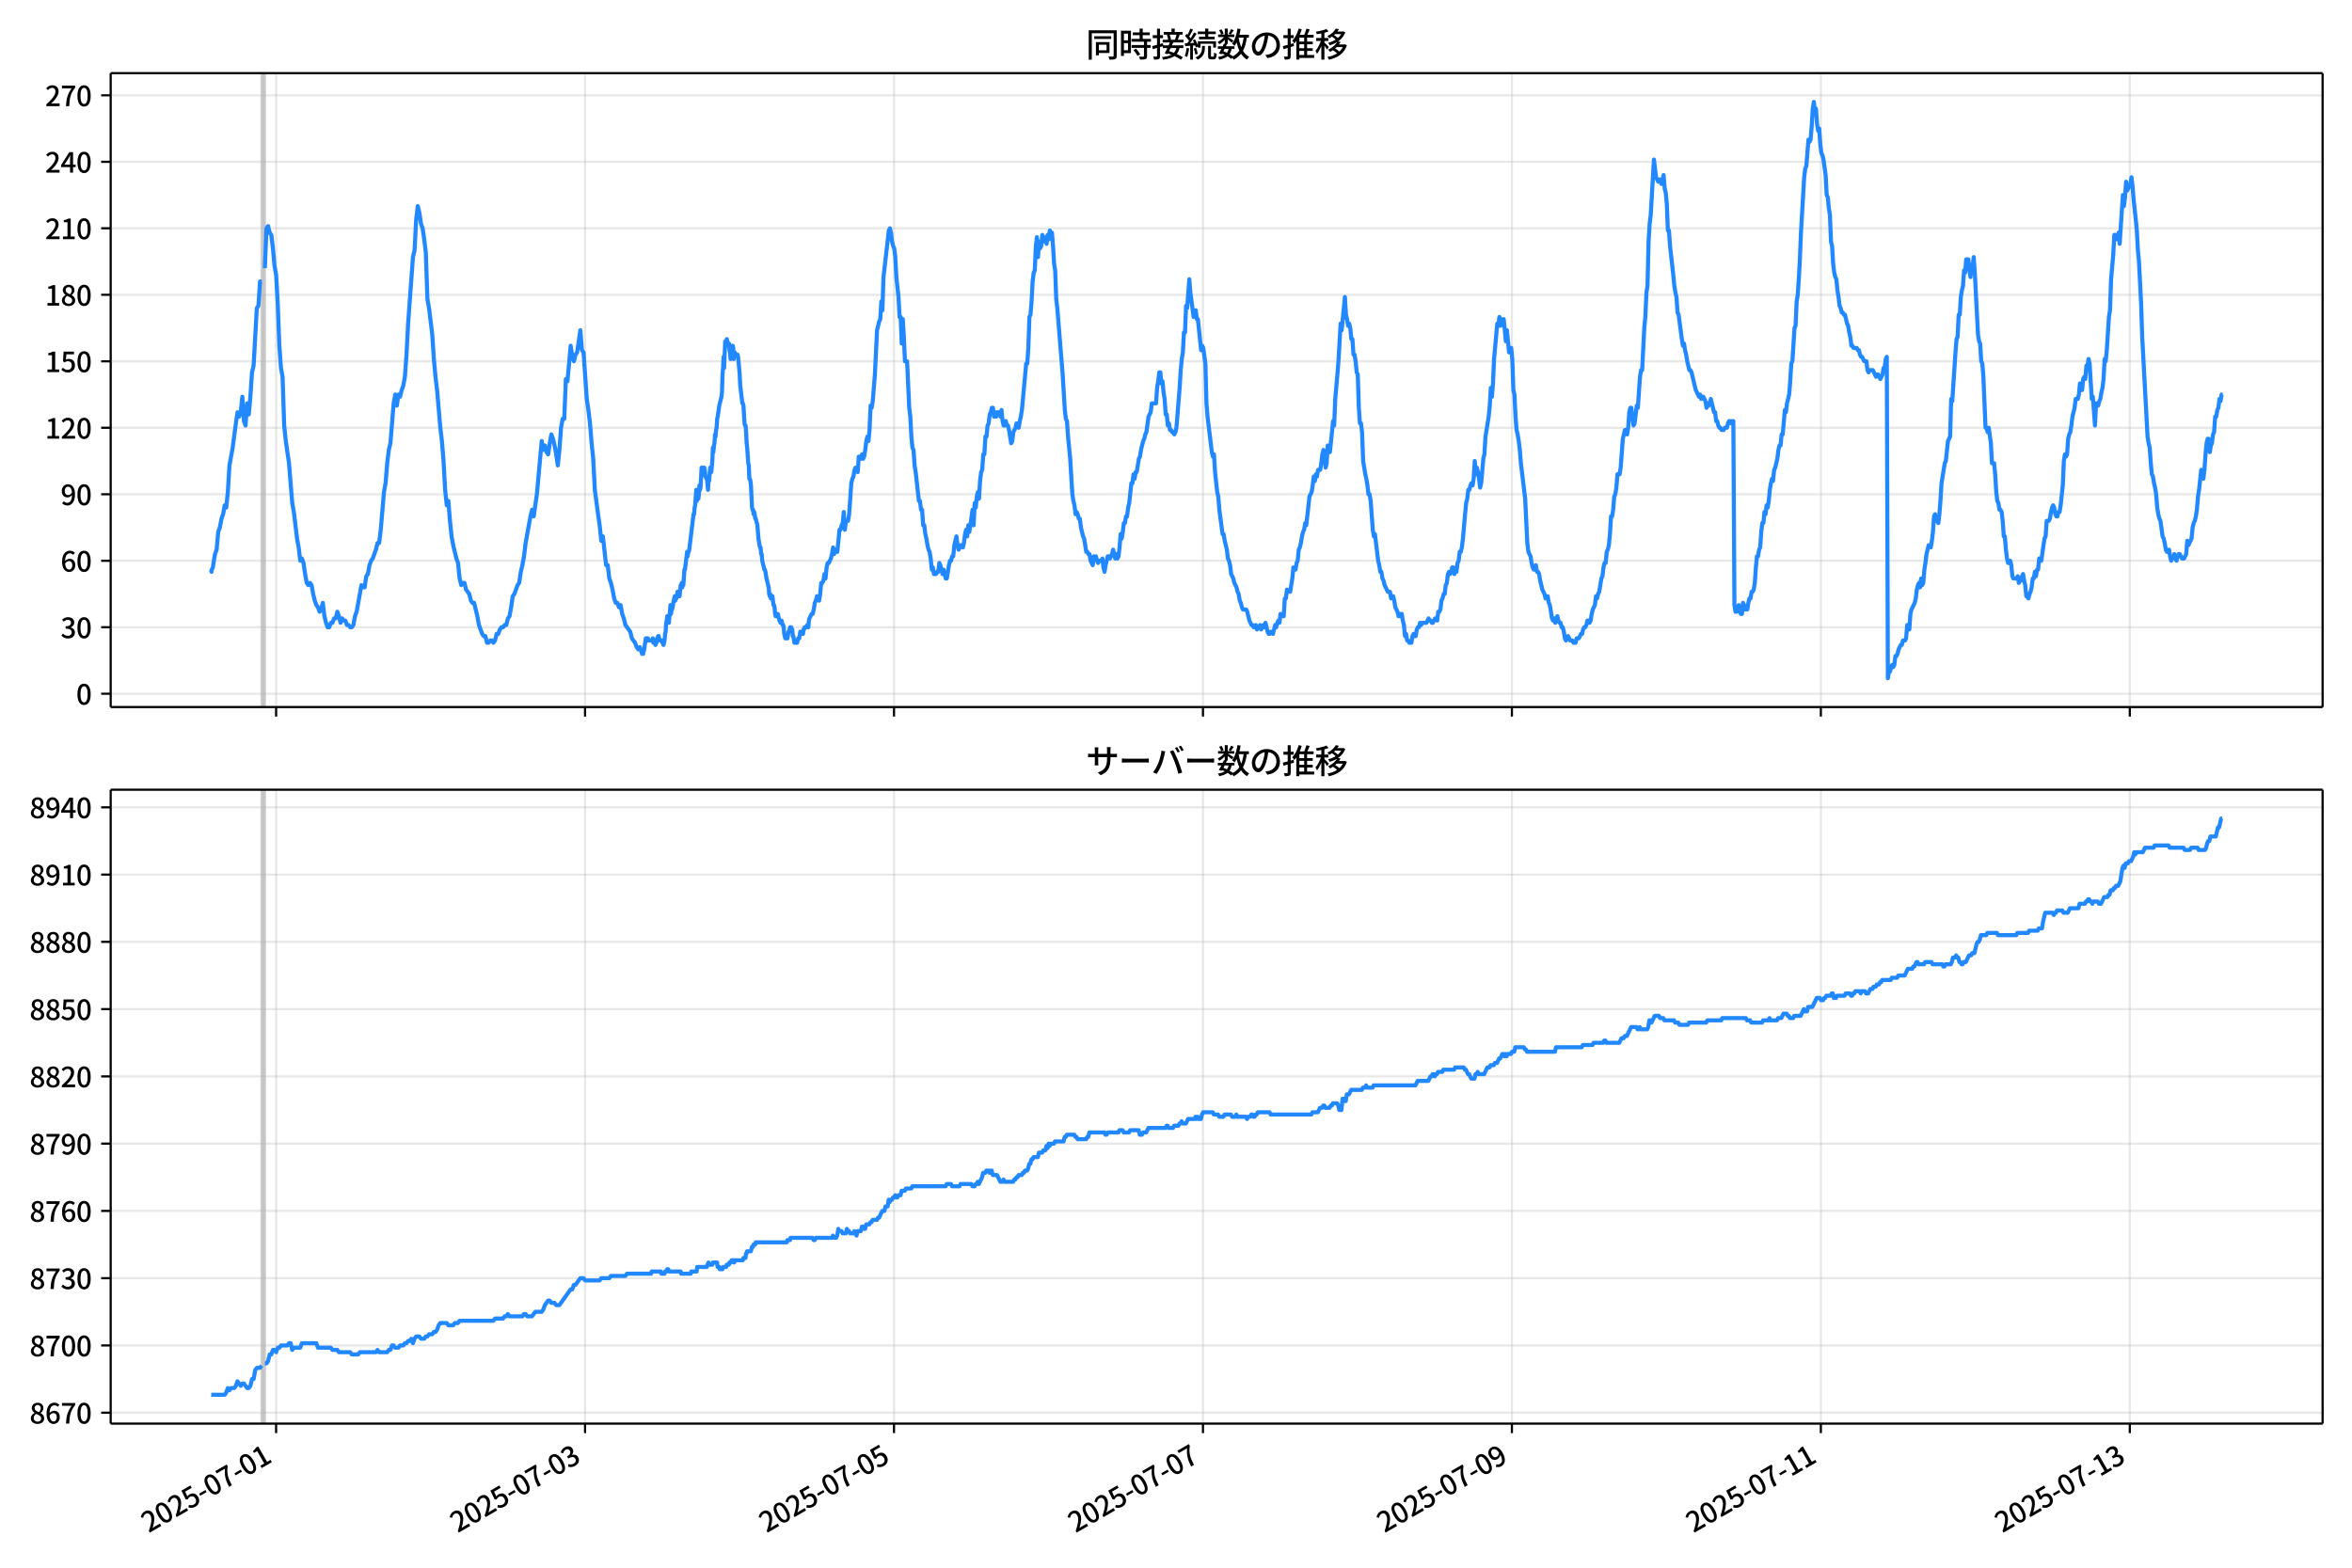 <!DOCTYPE svg  PUBLIC '-//W3C//DTD SVG 1.1//EN'  'http://www.w3.org/Graphics/SVG/1.1/DTD/svg11.dtd'>
<svg version="1.1" viewBox="0 0 864 576" xmlns="http://www.w3.org/2000/svg" xmlns:xlink="http://www.w3.org/1999/xlink">
 <defs>
  <style type="text/css">*{stroke-linejoin: round; stroke-linecap: butt}</style>
 </defs>
 <g id="aa">
  <g id="ab">
   <path d="m0 576h864v-576h-864z" fill="#fff"/>
  </g>
  <g id="ac">
   <g id="ad">
    <path d="m40.66 259.78h812.54v-232.9h-812.54z" fill="#fff"/>
   </g>
   <g id="ae">
    <path d="m96.109 259.78h1.182v-232.9h-1.182z" clip-path="url(#c)" fill="#808080" opacity=".3" stroke="#808080"/>
   </g>
   <g id="af">
    <g id="ag">
     <g id="ah">
      <path d="m101.43 259.78v-232.9" clip-path="url(#c)" fill="none" stroke="#b0b0b0" stroke-linecap="square" stroke-opacity=".3" stroke-width=".8"/>
     </g>
     <g id="ai">
      <defs>
       <path id="g" d="m0 0v3.5" stroke="#000" stroke-width=".8"/>
      </defs>
      <use x="101.429" y="259.778" stroke="#000000" stroke-width=".8" xlink:href="#g"/>
     </g>
    </g>
    <g id="aj">
     <g id="ak">
      <path d="m214.92 259.78v-232.9" clip-path="url(#c)" fill="none" stroke="#b0b0b0" stroke-linecap="square" stroke-opacity=".3" stroke-width=".8"/>
     </g>
     <g id="al">
      <use x="214.92" y="259.778" stroke="#000000" stroke-width=".8" xlink:href="#g"/>
     </g>
    </g>
    <g id="am">
     <g id="an">
      <path d="m328.41 259.78v-232.9" clip-path="url(#c)" fill="none" stroke="#b0b0b0" stroke-linecap="square" stroke-opacity=".3" stroke-width=".8"/>
     </g>
     <g id="ao">
      <use x="328.411" y="259.778" stroke="#000000" stroke-width=".8" xlink:href="#g"/>
     </g>
    </g>
    <g id="ap">
     <g id="aq">
      <path d="m441.9 259.78v-232.9" clip-path="url(#c)" fill="none" stroke="#b0b0b0" stroke-linecap="square" stroke-opacity=".3" stroke-width=".8"/>
     </g>
     <g id="ar">
      <use x="441.903" y="259.778" stroke="#000000" stroke-width=".8" xlink:href="#g"/>
     </g>
    </g>
    <g id="as">
     <g id="at">
      <path d="m555.39 259.78v-232.9" clip-path="url(#c)" fill="none" stroke="#b0b0b0" stroke-linecap="square" stroke-opacity=".3" stroke-width=".8"/>
     </g>
     <g id="au">
      <use x="555.394" y="259.778" stroke="#000000" stroke-width=".8" xlink:href="#g"/>
     </g>
    </g>
    <g id="av">
     <g id="aw">
      <path d="m668.89 259.78v-232.9" clip-path="url(#c)" fill="none" stroke="#b0b0b0" stroke-linecap="square" stroke-opacity=".3" stroke-width=".8"/>
     </g>
     <g id="ax">
      <use x="668.885" y="259.778" stroke="#000000" stroke-width=".8" xlink:href="#g"/>
     </g>
    </g>
    <g id="ay">
     <g id="az">
      <path d="m782.38 259.78v-232.9" clip-path="url(#c)" fill="none" stroke="#b0b0b0" stroke-linecap="square" stroke-opacity=".3" stroke-width=".8"/>
     </g>
     <g id="ba">
      <use x="782.377" y="259.778" stroke="#000000" stroke-width=".8" xlink:href="#g"/>
     </g>
    </g>
   </g>
   <g id="bb">
    <g id="bc">
     <g id="bd">
      <path d="m40.66 254.89h812.54" clip-path="url(#c)" fill="none" stroke="#b0b0b0" stroke-linecap="square" stroke-opacity=".3" stroke-width=".8"/>
     </g>
     <g id="be">
      <defs>
       <path id="b" d="m0 0h-3.5" stroke="#000" stroke-width=".8"/>
      </defs>
      <use x="40.66" y="254.892" stroke="#000000" stroke-width=".8" xlink:href="#b"/>
     </g>
     <g id="bf">
      <!-- 0 -->
      <g transform="translate(27.96 258.88) scale(.1 -.1)">
       <defs>
        <path id="a" transform="scale(.016)" d="m1830-90q-460 0-806 275-346 276-535 823-188 547-188 1366 0 820 188 1357 189 538 535 803 346 266 806 266 461 0 800-269 340-269 528-803 189-534 189-1354 0-819-189-1366-188-547-528-823-339-275-800-275zm0 589q237 0 422 185 186 186 288 599 103 413 103 1091 0 679-103 1082-102 403-288 582-185 180-422 180-236 0-422-180-186-179-292-582-105-403-105-1082 0-678 105-1091 106-413 292-599 186-185 422-185z"/>
       </defs>
       <use xlink:href="#a"/>
      </g>
     </g>
    </g>
    <g id="bg">
     <g id="bh">
      <path d="m40.66 230.46h812.54" clip-path="url(#c)" fill="none" stroke="#b0b0b0" stroke-linecap="square" stroke-opacity=".3" stroke-width=".8"/>
     </g>
     <g id="bi">
      <use x="40.66" y="230.462" stroke="#000000" stroke-width=".8" xlink:href="#b"/>
     </g>
     <g id="bj">
      <!-- 30 -->
      <g transform="translate(22.26 234.45) scale(.1 -.1)">
       <defs>
        <path id="m" transform="scale(.016)" d="m1715-90q-371 0-656 90t-503 240q-217 150-377 323l359 474q211-205 479-359 269-153 634-153 269 0 467 92 199 93 311 266t112 423q0 256-125 451t-429 300q-304 106-835 106v551q467 0 732 105 266 106 384 291 119 186 119 423 0 307-192 489-192 183-531 183-269 0-503-119-233-118-438-316l-384 460q282 256 614 413 333 157 737 157 422 0 748-144 327-144 512-413 186-269 186-659 0-403-221-685-221-281-592-422v-26q269-70 490-227t349-400 128-557q0-422-215-726-214-304-573-468-358-163-787-163z"/>
       </defs>
       <use xlink:href="#m"/>
       <use transform="translate(57)" xlink:href="#a"/>
      </g>
     </g>
    </g>
    <g id="bk">
     <g id="bl">
      <path d="m40.66 206.03h812.54" clip-path="url(#c)" fill="none" stroke="#b0b0b0" stroke-linecap="square" stroke-opacity=".3" stroke-width=".8"/>
     </g>
     <g id="bm">
      <use x="40.66" y="206.032" stroke="#000000" stroke-width=".8" xlink:href="#b"/>
     </g>
     <g id="bn">
      <!-- 60 -->
      <g transform="translate(22.26 210.02) scale(.1 -.1)">
       <defs>
        <path id="n" transform="scale(.016)" d="m1971-90q-339 0-634 144-294 144-518 435-224 292-352 733-128 442-128 1044 0 678 147 1161 148 483 397 784 250 301 570 445t665 144q397 0 688-147 292-147 490-359l-403-448q-128 154-327 253-198 99-409 99-307 0-567-182-259-182-413-605-153-422-153-1145 0-608 115-1002t326-589q212-195 493-195 212 0 375 121 163 122 259 343t96 522q0 300-90 511-89 212-259 320-169 109-419 109-211 0-451-134t-458-461l-25 538q134 192 313 323t374 201q196 71 375 71 397 0 694-163 298-163 467-490 170-326 170-825 0-468-195-817-195-348-512-544-317-195-701-195z"/>
       </defs>
       <use xlink:href="#n"/>
       <use transform="translate(57)" xlink:href="#a"/>
      </g>
     </g>
    </g>
    <g id="bo">
     <g id="bp">
      <path d="m40.66 181.6h812.54" clip-path="url(#c)" fill="none" stroke="#b0b0b0" stroke-linecap="square" stroke-opacity=".3" stroke-width=".8"/>
     </g>
     <g id="bq">
      <use x="40.66" y="181.602" stroke="#000000" stroke-width=".8" xlink:href="#b"/>
     </g>
     <g id="br">
      <!-- 90 -->
      <g transform="translate(22.26 185.59) scale(.1 -.1)">
       <defs>
        <path id="l" transform="scale(.016)" d="m1562-90q-410 0-708 150-297 151-502 356l403 461q141-160 346-256t422-96q224 0 425 102 202 103 352 333 151 230 237 614 87 384 87 941 0 589-115 970t-323 563-496 182q-205 0-372-118-166-118-262-336t-96-525q0-301 86-512 87-211 259-323 173-112 417-112 224 0 460 141 237 141 448 461l32-544q-134-180-313-314t-371-208-384-74q-391 0-689 166-297 167-467 496-169 330-169 823 0 467 195 816t515 541 698 192q339 0 636-138 298-137 519-419 221-281 349-710t128-1018q0-691-141-1187t-391-807q-249-310-563-461-313-150-652-150z"/>
       </defs>
       <use xlink:href="#l"/>
       <use transform="translate(57)" xlink:href="#a"/>
      </g>
     </g>
    </g>
    <g id="bs">
     <g id="bt">
      <path d="m40.66 157.17h812.54" clip-path="url(#c)" fill="none" stroke="#b0b0b0" stroke-linecap="square" stroke-opacity=".3" stroke-width=".8"/>
     </g>
     <g id="bu">
      <use x="40.66" y="157.172" stroke="#000000" stroke-width=".8" xlink:href="#b"/>
     </g>
     <g id="bv">
      <!-- 120 -->
      <g transform="translate(16.56 161.16) scale(.1 -.1)">
       <defs>
        <path id="k" transform="scale(.016)" d="m544 0v608h1037v3277h-845v467q333 58 579 147 247 90 451 218h557v-4109h915v-608h-2694z"/>
        <path id="e" transform="scale(.016)" d="m282 0v429q697 621 1164 1136 468 515 701 956 234 442 234 826 0 256-87 451-86 196-262 301-176 106-445 106-275 0-506-151-230-150-422-368l-416 410q301 333 637 518 336 186 803 186 429 0 749-176t496-493 176-745q0-455-224-919t-615-935q-390-470-889-950 186 20 394 36t374 16h1184v-634h-3046z"/>
       </defs>
       <use xlink:href="#k"/>
       <use transform="translate(57)" xlink:href="#e"/>
       <use transform="translate(114)" xlink:href="#a"/>
      </g>
     </g>
    </g>
    <g id="bw">
     <g id="bx">
      <path d="m40.66 132.74h812.54" clip-path="url(#c)" fill="none" stroke="#b0b0b0" stroke-linecap="square" stroke-opacity=".3" stroke-width=".8"/>
     </g>
     <g id="by">
      <use x="40.66" y="132.743" stroke="#000000" stroke-width=".8" xlink:href="#b"/>
     </g>
     <g id="bz">
      <!-- 150 -->
      <g transform="translate(16.56 136.73) scale(.1 -.1)">
       <defs>
        <path id="j" transform="scale(.016)" d="m1715-90q-365 0-653 90t-506 237q-217 147-383 307l352 480q134-134 294-246t361-183q202-70 452-70 262 0 473 118 212 119 333 346 122 227 122 541 0 460-247 716-246 256-649 256-224 0-384-64t-365-198l-365 237 141 2240h2387v-627h-1747l-109-1204q154 77 307 118 154 42 340 42 397 0 723-160t518-490q192-329 192-847 0-519-224-887t-586-560q-361-192-777-192z"/>
       </defs>
       <use xlink:href="#k"/>
       <use transform="translate(57)" xlink:href="#j"/>
       <use transform="translate(114)" xlink:href="#a"/>
      </g>
     </g>
    </g>
    <g id="ca">
     <g id="cb">
      <path d="m40.66 108.31h812.54" clip-path="url(#c)" fill="none" stroke="#b0b0b0" stroke-linecap="square" stroke-opacity=".3" stroke-width=".8"/>
     </g>
     <g id="cc">
      <use x="40.66" y="108.313" stroke="#000000" stroke-width=".8" xlink:href="#b"/>
     </g>
     <g id="cd">
      <!-- 180 -->
      <g transform="translate(16.56 112.3) scale(.1 -.1)">
       <defs>
        <path id="f" transform="scale(.016)" d="m1830-90q-441 0-787 163-345 164-547 448-202 285-202 650 0 314 122 557t314 419 403 291v32q-256 186-442 458-185 272-185 643 0 365 176 640t480 425q304 151 694 151 410 0 704-160t457-439q164-278 164-649 0-237-96-448t-234-381q-137-169-291-278v-32q218-115 397-285 179-169 288-406t109-557q0-346-189-628-189-281-532-448-342-166-803-166zm314 2708q205 198 310 419 106 221 106 464 0 211-83 384t-247 272q-163 99-393 99-288 0-480-183-192-182-192-502 0-256 134-429 135-172 359-294t486-230zm-294-2170q236 0 418 89 183 90 285 253 103 164 103 388 0 211-90 367-89 157-246 272-157 116-368 215t-454 195q-244-173-398-426-153-252-153-553 0-237 118-416 119-179 324-282 205-102 461-102z"/>
       </defs>
       <use xlink:href="#k"/>
       <use transform="translate(57)" xlink:href="#f"/>
       <use transform="translate(114)" xlink:href="#a"/>
      </g>
     </g>
    </g>
    <g id="ce">
     <g id="cf">
      <path d="m40.66 83.883h812.54" clip-path="url(#c)" fill="none" stroke="#b0b0b0" stroke-linecap="square" stroke-opacity=".3" stroke-width=".8"/>
     </g>
     <g id="cg">
      <use x="40.66" y="83.883" stroke="#000000" stroke-width=".8" xlink:href="#b"/>
     </g>
     <g id="ch">
      <!-- 210 -->
      <g transform="translate(16.56 87.868) scale(.1 -.1)">
       <use xlink:href="#e"/>
       <use transform="translate(57)" xlink:href="#k"/>
       <use transform="translate(114)" xlink:href="#a"/>
      </g>
     </g>
    </g>
    <g id="ci">
     <g id="cj">
      <path d="m40.66 59.453h812.54" clip-path="url(#c)" fill="none" stroke="#b0b0b0" stroke-linecap="square" stroke-opacity=".3" stroke-width=".8"/>
     </g>
     <g id="ck">
      <use x="40.66" y="59.453" stroke="#000000" stroke-width=".8" xlink:href="#b"/>
     </g>
     <g id="cl">
      <!-- 240 -->
      <g transform="translate(16.56 63.438) scale(.1 -.1)">
       <defs>
        <path id="r" transform="scale(.016)" d="m2170 0v3072q0 192 12 457 13 266 20 458h-26q-90-179-183-365-92-185-195-364l-921-1415h2579v-576h-3328v493l1875 2957h858v-4717h-691z"/>
       </defs>
       <use xlink:href="#e"/>
       <use transform="translate(57)" xlink:href="#r"/>
       <use transform="translate(114)" xlink:href="#a"/>
      </g>
     </g>
    </g>
    <g id="cm">
     <g id="cn">
      <path d="m40.66 35.023h812.54" clip-path="url(#c)" fill="none" stroke="#b0b0b0" stroke-linecap="square" stroke-opacity=".3" stroke-width=".8"/>
     </g>
     <g id="co">
      <use x="40.66" y="35.023" stroke="#000000" stroke-width=".8" xlink:href="#b"/>
     </g>
     <g id="cp">
      <!-- 270 -->
      <g transform="translate(16.56 39.008) scale(.1 -.1)">
       <defs>
        <path id="h" transform="scale(.016)" d="m1235 0q32 646 109 1187t224 1024 384 941 576 938h-2208v627h3027v-455q-409-512-665-989-256-476-397-969t-205-1053-90-1251h-755z"/>
       </defs>
       <use xlink:href="#e"/>
       <use transform="translate(57)" xlink:href="#h"/>
       <use transform="translate(114)" xlink:href="#a"/>
      </g>
     </g>
    </g>
   </g>
   <g id="cq">
    <path d="m77.594 209.29.112.814.099-.814.41-.814.209-1.629.558-3.257.59-1.629.593-6.515.59-1.629.613-3.257.588-1.629.592-3.257.557.814.591-5.7.591-9.772 1.182-6.515 1.182-8.958.591-4.072.591 1.629.591-1.629.591-5.7.591 8.958.591 1.629.591-8.143.591 4.072.591-6.515.591-8.958.591-2.443 1.182-21.173.591-.814.591-8.958h.591m1.182-4.886.591-14.658.591-.814.591 2.443.591.814.591 4.886.591 6.515.591 3.257.591 10.586.591 15.472.591 8.143.591 3.257.591 17.915.591 5.7 1.182 8.143 1.182 14.658.591 3.257 1.182 9.772.591 3.257.591 4.886.591-.814.591 1.629.591 4.072.591 3.257.591.814.591-.814.591.814.591 3.257.591 2.443.591 1.629.591.814.591 1.629.591-.814.591-2.443.591 4.886.591 2.443.591 1.629h.591l.591-1.629h.591l.591-1.629h.591l.591-2.443.591 1.629.591 2.443.591-1.629.591.814h.591l.591 1.629h.591l.591.814h.591l.591-.814.591-3.257.591-1.629 1.773-9.772.591.814h.591l.591-4.072.591-.814.591-3.257.591-1.629.591-.814 1.182-3.257.591-2.443h.591l.591-4.886 1.182-13.844.591-3.257.591-7.329.591-4.886.591-2.443 1.182-14.658.591-3.257.591 4.072.591-4.072.591.814.591-2.443.591-1.629.591-3.257.591-8.143.591-11.401 1.773-24.43.591-2.443.591-11.401.591-4.886.591 2.443.591 4.072.591 1.629.591 4.072.591 4.886.591 17.101.591 3.257 1.182 9.772.591 8.958.591 6.515.591 4.886 1.182 13.844.591 4.886.591 7.329.591 10.586.591 5.7.591-1.629.591 7.329.591 5.7.591 3.257 1.182 4.886.591 1.629.591 5.7.591 2.443.591-.814h.591l.591 2.443 1.182 1.629.591 2.443.591.814h.591l1.182 4.886.591 3.257 1.182 3.257.591.814h.591l.591 2.443h.591l.591-.814h.591l.591.814.591-.814.591-2.443h.591l.591-1.629.591-.814h.591l.591-.814h.591l.591-2.443.591-.814.591-3.257.591-4.072.591-.814 1.182-3.257.591-.814.591-4.072.591-2.443.591-3.257.591-4.886 1.773-9.772.591-2.443.591 2.443 1.182-8.143 1.773-19.544.591 3.257.591-1.629.591 2.443.591.814.591-4.072.591-3.257.591 1.629.591 2.443.591 3.257.591 4.072.591-5.7.591-8.143.591-3.257h.591l.591-14.658.591.814 1.182-13.029.591 4.072.591 1.629.591-2.443.591-.814 1.182-8.143.591 7.329.591.814 1.182 17.101.591 4.072.591 4.886.591 7.329.591 5.7.591 11.401 1.182 8.958.591 4.072.591 5.7.591-1.629 1.182 10.586h.591l.591 4.886.591 1.629.591 2.443.591 3.257.591 1.629h.591l.591 1.629.591-.814.591 3.257.591 1.629.591 2.443 1.773 2.443.591 2.443 1.182 1.629.591 1.629.591.814.591-.814.788 2.443h.394l.394-1.629.591-4.072h.394l.197.814.197-.814.197.814h1.379l.197-.814.197 1.629h.197l.197-.814.394 1.629.197-.814h.197l.197-1.629.197.814.197-1.629h.197l.394 1.629h.788l.197.814h.197l.197.814.394-1.629.197-2.443.197-.814.197-3.257.197-.814.197-1.629h.394l.197 2.443.591-6.515.197 3.257.197-1.629h.197l.197-.814.394-2.443.394-1.629.197 1.629.197-.814h.197l.197-.814.197-1.629h.394l.197 1.629h.197l.394-4.072h.197l.197-.814.197 1.629.197-1.629.197.814.394-5.7h.197l.788-6.515.197 1.629.197-1.629h.197l.197-.814 1.576-13.029h.197l.197-2.443.197-.814.394-5.7.197 4.072.197-2.443h.197l.197 1.629.197-1.629.197-3.257.197 1.629.197-.814.394-7.329h.197l.394 1.629.197-1.629h.197l.197.814.197 2.443h.197l.197.814h.197l.394 4.072.197-4.072.197.814.394-4.886.394 1.629.394-4.072.197-4.886.197 1.629.197-2.443.197-.814.197-3.257.197.814.197-2.443.197-.814.197-3.257.197-.814.591-4.072.788-3.257.197-1.629.197-6.515.197-2.443.197-4.072.197 4.072.394-9.772h.197l.197.814.197-1.629.591 2.443.197-.814.197 2.443.197.814.197 2.443.197-4.886.394 2.443.197-2.443.197.814.197 4.072.394-2.443.197.814h.788l.197.814.394 4.072.197 2.443.197 4.072.788 6.515h.197l.197.814.394 6.515.197.814h.197l.197 2.443.197 4.072.197 1.629.394 5.7.197.814.197 4.886h.197l.197.814.197 1.629.394 8.143.197.814h.197l.197 1.629.197-.814.197.814.197 1.629h.197l.591 2.443.394 4.886.394 2.443.197.814h.197l.197 2.443h.197l.197 2.443.788 3.257h.197l.197.814.394 2.443.788 3.257.197 2.443.197.814.197-.814.197 1.629.197-.814h.394l.394 3.257h.197l.197.814.197 2.443.197.814h.394l.197-.814h.197l.591 2.443h.197l.197.814.197-.814h.197l.394 1.629h.197l.197.814.197 2.443.394 1.629h.394l.197-.814.197.814.394-2.443h.197l.394-1.629.197.814.197-.814.197.814h.197l.197 2.443h.197l.394 2.443h.985l.394-1.629h.394l.394-2.443h.394l.197.814h.394l.197-1.629h.197l.197-.814h.591l.394-.814.394.814.197-2.443.197-.814.788-1.629h.394l.394-1.629.394-2.443.394-.814.394-1.629.788 1.629.394-2.443.394-4.072h.394l.394-.814.394-2.443.394 1.629.394-4.072.394-1.629h.394l.788-1.629.394-1.629.394-2.443.394 2.443.394-1.629.394.814h.394l.788-8.143h.394l.394-1.629.394-.814.394-4.072.394 6.515.394-3.257h.788l.394-2.443.788-11.401.394-1.629.394-.814.394-2.443.394-.814.788 1.629.394-5.7.394.814h.394l.394-1.629.394 1.629.394-.814.394-2.443.394-3.257.394-1.629.394 1.629.394-4.072.394-8.958.394.814.394-2.443.788-9.772.788-16.287.788-3.257.394-.814.394-6.515.394 3.257.394-12.215 1.97-17.101.394-.814.394 1.629.394 3.257.394 1.629.394.814.394 3.257.394 7.329.788 7.329.394 7.329h.394l.394 9.772.394-8.958.394 6.515.394 8.958h.788l.788 17.101.394 3.257.394 7.329.394 4.072.394.814.394 5.7.394 2.443 1.182 10.586h.394l.394 3.257h.394l.394 5.7h.394l.394 3.257.394 1.629.394 2.443.394 1.629.394.814.394 2.443.394 4.072.394-.814.394 2.443h.788l.394-.814h.394l.394-3.257.394.814.788 3.257.394-1.629.788 3.257h.394l.788-4.886.394-1.629h.394l.394-1.629h.394l.394-4.072.788-3.257.394 3.257.394 1.629.788-1.629h.394l.394.814.394-1.629.394-3.257.394-1.629.394 2.443.394-4.072.394 2.443.394-2.443.788-5.7.394 5.7.394-8.143.394 1.629.394-4.072.394-1.629.394 2.443.394-6.515.394-3.257.394-.814.394-5.7h.394l.394-6.515h.394l.394-4.072.394-.814.394-3.257.394-.814.394-1.629h.394l.394 3.257.394-1.629.394 1.629.394-1.629h.788l.394 1.629.394-2.443.394 4.072.394 1.629h.394l.394-1.629.394 1.629h.394l.394 1.629.788 4.886.394-.814.394-3.257.788-1.629.394-1.629.788 1.629.394-2.443.394-1.629.394-2.443 1.576-17.101h.394l.394-5.7.394-11.401.394-.814.394-4.886.394-7.329.394-3.257.394-.814.394-8.958.394-3.257.394 7.329.394-5.7.394 2.443.394-.814.394-4.072.394 2.443.788-1.629.394 2.443.394-3.257.394 1.629.394-3.257.394.814h.394l.394 4.886.394 6.515.394 2.443.394 10.586.394 3.257 1.97 24.43.788 13.029.394 3.257.394.814.394 5.7.788 8.143.788 13.029.394 2.443.394 1.629.394 3.257.394-.814.394.814.394 1.629h.394l.394 3.257.788 3.257.394.814.788 4.886h.394l.394.814h.394l.394 2.443.788 1.629.394-3.257.394.814.394-.814.394 1.629.394.814.394-.814h.788l.394-.814.394 3.257.394 1.629.394-2.443.788-3.257h.394l.394.814.788-1.629.394-1.629.788 3.257.394-1.629.394 1.629.394-.814.394-3.257.394-4.886.394 1.629.394-2.443.394-3.257h.394l.394-2.443h.394l.394-3.257.394-1.629.788-7.329h.394l.394-3.257.394 1.629.394-2.443h.394l.788-4.886.394-.814.394-2.443.788-3.257.394-.814.394-1.629.394-.814.788-5.7.788-1.629.394-3.257h1.576l.394-5.7.394-2.443.394-3.257h.394l.394 4.072.394-.814.394 4.072.394 2.443.394 5.7h.394l.394 4.072.394-.814.394 2.443h.394l.394.814h.394l.394.814.394-.814.394-1.629 1.182-14.658.394-6.515.394-4.072.394-2.443.394-7.329h.394l.394-9.772.394.814.788-10.586.394 4.886 1.182 8.958.394-.814.394-1.629.394 3.257h.394l1.182 11.401.394-1.629.394.814.788 5.7.394 14.658.394 4.886 1.576 13.029.394 1.629.394-.814.394 6.515.788 7.329.394 1.629.394 4.886 1.182 8.958h.394l.394 2.443.788 3.257.394 3.257.394.814.394 1.629.394 3.257.788 1.629.394 1.629.788 1.629.394 1.629.394.814.394 2.443.394.814.394 1.629.394.814h1.182l.394.814.788 3.257.788 1.629h.394l.394.814h.394l.394-.814.394 1.629.394-.814h.394l.394-.814.394 1.629.788-1.629.394.814.394-1.629.788 3.257.394.814h.394l.394-.814h.394l.394.814.788-3.257.394.814.394-1.629.394-.814.394.814.394-3.257.394.814h.788l.394-6.515h.394l.394-3.257.394.814h.788l.788-4.886.394-4.072h.394l.394.814.394-2.443.394-.814.394-4.072.394-.814.394-1.629.394-2.443.394-1.629.394-.814.394-2.443.394.814 1.182-10.586.788-1.629.394-2.443.394-3.257.394 1.629.394-2.443.394.814.394-2.443h.788l.394-2.443.394-3.257.394-1.629.394 2.443.394 4.072.394-1.629.394-6.515.394 2.443h.394l1.182-11.401.394 1.629.394-9.772.788-8.958.394-4.886.788-13.844.394 2.443 1.182-12.215.394 6.515.394 1.629.394 2.443.394-.814.394 1.629.394 4.072h.394l.394 5.7h.394l.394 2.443.394 4.072.394.814.394 12.215.394 5.7h.394l.394 3.257.394 10.586.788 4.886.394 1.629.394 2.443.394 3.257h.394l.394 2.443.788 10.586.394 2.443.394-.814 1.182 9.772.394 1.629.394 2.443h.394l.394 2.443.394.814.394 1.629 1.182 2.443h.788l.394 2.443.394-.814h.394l.394 1.629.394 2.443.788 1.629.394 1.629h.394l.394-.814h.394l.394 2.443.394 1.629.394 4.072.394-.814.394 2.443h.394l.394.814h.788l.394-2.443.394-.814.394.814h.394l.394-2.443.394-.814h.394l.394-1.629.394.814.394-.814h1.576l.788-1.629.394.814h.394l.394.814h.394l.788-1.629h.394l.394.814.394-3.257h.394l.394-.814.394-3.257.394-.814.394-1.629h.394l.394-3.257.394-.814.394-3.257.394-.814.394.814.394-.814.394-1.629h.394l.394 2.443.394-1.629.394.814.394-3.257.394-.814.394-3.257h.394l.394-1.629.394-3.257.788-8.958.394-4.072.394-1.629.394-3.257h.394l.394-1.629.394-.814.394.814.394-2.443.394-6.515.394 4.886.394-2.443.394 1.629.394 2.443.394 3.257.394-1.629.788-8.958.394-1.629.394-6.515 1.182-7.329.394-4.072.394-6.515.394 3.257.394-4.886.394-8.958 1.182-13.029.394.814.394-3.257.394 3.257.394-2.443.394.814.394-.814.788 8.143.394-4.072.788 8.143.394-1.629h.394l.394 4.072.394 11.401.394 1.629.394 8.143.394 4.886.394 1.629.394 2.443.394 3.257.394 4.886 1.576 13.029.788 16.287.394 3.257.788 1.629.394 2.443.394 1.629.394.814h.394l.394-1.629.394 2.443h.394l.394.814.394 2.443.788 3.257.788 1.629.394 1.629h.394l.394-.814.394 2.443.394.814.788 4.886.394.814.394-.814.394 1.629.394-1.629.394-.814.394 1.629.394.814h.394l.394 1.629h.394l.394 1.629.394 2.443.394.814.788-1.629.788 1.629h.788l.394.814h.788l.394-1.629h.788l.788-1.629h.394l.394-1.629.394-.814h.394l.394-.814.394-1.629h.394l.394.814.394-.814.394-2.443.394-1.629.788-1.629.394-3.257.394.814.394-1.629.394-.814.788-4.886.394-.814.394-3.257.394-1.629h.394l.394-4.072.394-.814.394-1.629.394-4.072.394-6.515h.394l.394-2.443.394-4.886.394-.814.394-2.443.394-4.886h.788l.394-2.443.788-10.586.788-3.257h.394l.394 1.629.394-2.443.394-5.7.394-1.629h.394l.394 4.072.394 2.443.394-.814.788-6.515.394.814.788-11.401.394-2.443h.394l.788-15.472.394-4.072.394-8.958.394-2.443.394-16.287.394-6.515.394-3.257 1.182-20.358.788 6.515.788 1.629.394-.814h.394l.394 1.629.788-3.257.394 4.886.394 1.629.394 4.072.394 9.772h.394l.394 5.7 1.182 10.586.394 4.072.394 2.443.394 1.629.394 5.7.394.814 1.182 8.958.394 2.443.394-.814.394 2.443.394 1.629.394 2.443.788 3.257h.394l.394.814 1.576 6.515 1.182 2.443.394-.814.394 1.629.394-.814h.394l.788 1.629.394 2.443.394-1.629.394.814.394-.814.394-1.629 1.182 4.886h.394l.394 3.257h.394l.394 1.629.394.814h.394l.394.814h.788l.394-.814h.788l.394-1.629.394-.814h.394l.394.814.394-.814h.394l.394 67.589.394 2.443h.394l.394-1.629.394-.814.394 2.443.394.814h.394l.394-4.072.394.814.394 1.629.394-.814.394.814.394-2.443.394-1.629h.394l.394-2.443h.394l.394-.814.394-2.443.394-5.7.394-4.072h.394l.394-2.443.394-.814.394-5.7.394-3.257h.394l.394-4.072.394.814.394-3.257.394.814.394-2.443.394-4.072.394-2.443.394-1.629.394.814.394-4.072.394-.814.788-3.257.394-3.257.394-1.629h.394l.394-4.072h.394l.788-8.958.394.814.394-3.257.788-3.257.394-4.886.394-6.515.394-.814.788-12.215.394-.814.394-8.958.394-2.443.394-5.7.394-7.329.394-9.772 1.182-20.358.394-3.257.394-.814.788-9.772.394.814.394-.814.394-4.886.394-6.515.394-2.443.394 3.257.394-.814.394 5.7.394 2.443.394-.814.394 5.7.394 3.257.394.814.394 1.629.788 5.7.394 7.329.394.814.394 4.072.394 2.443.394 9.772.394 1.629.394 6.515.394 3.257.394 1.629.394.814.394 4.072.394 2.443.394 3.257.394.814.394 1.629h.394l.394.814h.394l.788 3.257.394.814.394 2.443.394 1.629.394 3.257h.394l.394.814h1.182l.394.814h.394l.394 1.629.394.814h.394l.788 1.629h.788l.394 3.257.394.814.394-.814h1.182l1.182 2.443.394-.814h.394l.788 1.629.788-1.629.394-2.443h.394l.394-3.257.394-.814.394 118.08.394-2.443h.394l.394-1.629.394-.814.394.814.394-.814.394-3.257h.394l.394-.814.394-1.629.788-1.629h.394l.394-1.629h.788l.394-.814.394-4.886h.394l.394 1.629.394-5.7.394-1.629 1.182-2.443.394-1.629.394-3.257.394-1.629.394-.814.394 1.629.394-3.257.394 2.443.394-.814.394-4.886.394-2.443.394-3.257.788-3.257h.394l.394.814.394-2.443.394-3.257.394-5.7.394-.814.394 2.443.394-.814.394 1.629.394-3.257.394-4.886.394-6.515 1.182-7.329.394-.814.788-7.329.788-1.629.394-13.844.394.814 1.182-17.915.394-4.886.394-.814.394-8.143h.394l.394-6.515.394-2.443.394-1.629.394-5.7.394.814.394-4.886.394.814.394-.814.394 4.072.394 2.443.394-4.072h.394l.394-3.257.394 5.7 1.182 22.801.394 2.443.394.814.394 6.515.394.814.394 4.886.788 18.73h.394l.394 1.629.394-1.629.788 5.7.394 7.329h.788l.394 4.072.394 6.515.394 3.257.394.814.394 2.443h.394l.394.814.394 3.257.394 5.7h.394l.394 4.886.394 3.257.394 1.629h.394l.394-.814.394 1.629.394 4.072.394.814h1.182l.394-.814.394 2.443.394-.814h.394l.394-1.629.394-.814.394 2.443.394 1.629.394 4.072h.394l.394.814.394-1.629.394-.814.394-1.629.394-3.257h.394l.394-2.443.394 1.629.394-2.443h.394l.394-4.072.394.814h.394l.788-5.7.394-2.443.394-.814.394-5.7h.788l.394-.814.394-2.443.394-1.629.394-.814.394.814.394 2.443.394.814h.394l.394-1.629h.394l.394-2.443.788-7.329.394-8.958.394-2.443.394.814.394-.814.394-5.7.394-1.629.394-.814.394-2.443.394-3.257.788-3.257.394-3.257h.788l.394-1.629.394-4.072.394 1.629.394.814.394-4.072.394-.814.394.814.394-4.886h.394l.394-2.443.394 1.629.788 13.029.394-.814.788 10.586.394-8.143.394.814h.394l.394-1.629.394-.814.394-2.443.394-1.629.394-3.257.394-7.329.394.814.394-4.072.788-12.215.394-2.443.394-11.401.788-8.958.394-7.329h.394l.394 1.629.394-.814.394-1.629.394 4.072 1.182-17.915.394 4.072.394-3.257.394-5.7.394 3.257 1.182-2.443.394-2.443.394 3.257.394 4.886.788 7.329.394 4.072.394 7.329.394 4.072.788 15.472.394 12.215 1.97 36.645.394 2.443.394 1.629.394 5.7.394 4.072.394.814.394 2.443.394 1.629.394 2.443.394 4.886.394 2.443.394 1.629.394.814.788 5.7.394.814.394 1.629.394 2.443.394.814h.394l.394-.814.394 2.443.394 1.629 1.182-2.443.394 1.629.394.814.394-1.629.394-.814h.394l.788 1.629h.788l.788-1.629.394-4.886.394 1.629 1.182-2.443.394-4.072.394-1.629.394-.814.394-1.629.394-2.443.394-4.886.394-2.443.788-7.329.394 2.443.394.814.394-3.257.394-5.7.394-4.072.394-1.629h.394l.394 4.886.394-2.443.394-.814.394-3.257.394-.814.394-5.7h.394l.394-2.443.394-.814.394-3.257.394.814.394-2.443h.394v0" clip-path="url(#c)" fill="none" stroke="#28f" stroke-linecap="square" stroke-width="1.5"/>
   </g>
   <g id="cr">
    <path d="m40.66 259.78v-232.9" fill="none" stroke="#000" stroke-linecap="square" stroke-width=".8"/>
   </g>
   <g id="cs">
    <path d="m853.2 259.78v-232.9" fill="none" stroke="#000" stroke-linecap="square" stroke-width=".8"/>
   </g>
   <g id="ct">
    <path d="m40.66 259.78h812.54" fill="none" stroke="#000" stroke-linecap="square" stroke-width=".8"/>
   </g>
   <g id="cu">
    <path d="m40.66 26.88h812.54" fill="none" stroke="#000" stroke-linecap="square" stroke-width=".8"/>
   </g>
   <g id="cv">
    <!-- 同時接続数の推移 -->
    <g transform="translate(398.93 20.88) scale(.12 -.12)">
     <defs>
      <path id="x" transform="scale(.016)" d="m1587 3936h3232v-518h-3232v518zm320-1114h557v-2534h-557v2534zm301 0h2291v-2086h-2291v512h1734v1069h-1734v505zm-1683 2260h5113v-570h-4524v-5056h-589v5626zm4768 0h595v-4896q0-250-67-397t-227-218q-160-77-426-96t-675-19q-13 83-45 192t-77 218q-45 108-89 185 281-13 527-13 247 0 330 0 83 7 118 42 36 35 36 112v4890z"/>
      <path id="v" transform="scale(.016)" d="m2714 4672h3238v-525h-3238v525zm-244-1235h3712v-538h-3712v538zm20-1184h3635v-531h-3635v531zm1523 3155h595v-2310h-595v2310zm832-2451h589v-2823q0-230-61-364-61-135-227-199-167-70-423-86t-633-16q-20 121-78 285-57 163-121 284 275-6 509-9t310-3q77 6 106 28 29 23 29 93v2810zm-2023-1677 487 282q153-160 313-352t294-381q135-189 206-343l-519-313q-64 153-189 348-124 196-278 394-154 199-314 365zm-2086 3718h1619v-4281h-1619v544h1056v3187h-1056v550zm32-1843h1293v-537h-1293v537zm-320 1843h563v-4832h-563v4832z"/>
      <path id="w" transform="scale(.016)" d="m3866 5408h614v-870h-614v870zm-1479-653h3597v-518h-3597v518zm-230-1485h4e3v-518h-4e3v518zm825 922 519 102q64-160 121-342 58-182 96-352 39-170 45-304l-544-128q-6 134-42 313-35 180-83 365-48 186-112 346zm1856 109 589-71q-96-275-202-557-105-281-195-486l-518 77q58 147 122 329 64 183 118 372t86 336zm-2643-2106h3943v-518h-3943v518zm1408 685 602-115q-167-371-362-784t-390-797-362-685l-525 179q160 288 346 666t368 784 323 752zm-659-2157 358 403q352-102 733-240 381-137 752-304 371-166 697-336 327-169 558-329l-384-461q-218 160-532 336-313 176-685 345-371 170-755 323-384 154-742 263zm1894 1114 583-71q-122-550-353-944-230-393-604-662t-922-435q-547-167-1296-269-25 128-93 269-67 141-137 230 678 64 1168 192t819 349q330 221 531 550 202 330 304 791zm-4684 217q396 90 953 240 557 151 1120 311l77-544q-525-154-1053-311-528-156-963-284l-134 588zm121 2093h1965v-563h-1965v563zm819 1248h576v-5229q0-236-51-374t-192-208q-141-77-355-99-214-23-541-16-13 115-64 288t-109 294q205-6 381-6t234 0q64 0 92 28 29 29 29 93v5229z"/>
      <path id="u" transform="scale(.016)" d="m4058 5408h595v-1798h-595v1798zm-1415-563h3443v-499h-3443v499zm231-992h3008v-499h-3008v499zm-224-877h3475v-1203h-531v729h-2432v-729h-512v1203zm1964-877h551v-1881q0-122 22-157 23-35 106-35 25 0 92 0 68 0 135 0t99 0q51 0 83 54t45 224 19 515q90-70 234-131t259-93q-19-429-83-662-64-234-183-326-118-93-316-93-39 0-103 0t-134 0-138 0q-67 0-99 0-237 0-365 64t-176 218q-48 153-48 422v1881zm-1164-6h550v-455q0-243-48-528-48-284-186-579-137-294-409-572-272-279-727-503-70 90-192 208-121 118-230 195 416 205 665 438 250 234 371 474 122 240 164 467 42 228 42 413v442zm-2240 3309 524-192q-121-244-259-503-137-259-275-496t-259-416l-410 173q122 186 246 438 125 253 240 515 116 263 193 481zm716-743 500-230q-224-359-496-756-272-396-548-764-275-368-518-650l-358 205q179 211 377 483 199 272 387 569 189 298 358 592 170 295 298 551zm-1721-665 307 403q166-154 339-340 173-185 320-364t224-327l-326-460q-77 160-218 348-141 189-314 384-172 196-332 356zm1485-832 435 179q128-211 249-458 122-246 215-474 93-227 137-412l-473-211q-32 185-119 422-86 237-201 486-115 250-243 468zm-1530-583q422 26 998 54 576 29 1184 68l7-499q-570-45-1127-84-556-38-992-70l-70 531zm1702-992 436 135q121-276 214-596t118-556l-454-148q-26 237-112 563-86 327-202 602zm-1363 109 499-83q-57-455-163-897-105-441-253-748-51 32-134 73-83 42-170 83-86 42-144 62 148 294 234 697t131 813zm691 627h525v-2861h-525v2861z"/>
      <path id="p" transform="scale(.016)" d="m224 2022h3187v-499h-3187v499zm51 2247h3111v-487h-3111v487zm1127-1735 563-121q-154-320-333-672t-352-679q-173-326-326-582l-532 173q148 243 324 566t345 669q170 346 311 646zm934-832 563-64q-89-480-262-838t-461-614-701-432-976-298q-25 128-99 269t-157 237q659 102 1085 303 426 202 666 554t342 883zm422 3597 519-211q-147-218-298-436-150-217-278-377l-403 186q121 173 252 413 132 240 208 425zm-1203 109h563v-2957h-563v2957zm-1075-320 448 186q134-192 246-420 112-227 157-393l-467-211q-38 172-147 406t-237 432zm1094-1050 397-236q-160-263-400-529-240-265-519-489-278-224-553-378-51 103-141 237-89 135-179 218 269 109 534 294 266 186 493 416 228 231 368 467zm487-204q83-45 246-145 163-99 352-211t346-211 221-150l-327-423q-83 77-230 198-147 122-317 253-170 132-327 250-156 119-259 189l295 250zm1798 396h2311v-556h-2311v556zm115 1178 615-90q-103-640-263-1235t-384-1101q-224-505-512-889-44 57-134 134t-186 157-166 125q275 339 473 796 199 458 340 995 141 538 217 1108zm1223-1510 614-58q-147-1101-445-1940-297-838-813-1443-515-604-1321-1014-26 71-90 177-64 105-134 208-70 102-128 159 742 346 1212 880 471 535 730 1290 260 755 375 1741zm-1005-135q134-851 387-1597 253-745 659-1305 407-560 1002-874-70-57-154-150-83-93-154-189-70-96-121-179-633 371-1056 988-422 618-688 1434-265 816-425 1783l550 89zm-3309-3065 327 416q377-148 754-330 378-182 701-378 324-195 548-368l-416-435q-211 179-519 378-307 198-666 383-358 186-729 334z"/>
      <path id="t" transform="scale(.016)" d="m3686 4378q-64-493-163-1041-99-547-265-1084-192-653-432-1104t-522-688-595-237q-320 0-596 221-275 221-448 621-172 400-172 931 0 537 220 1017 221 480 611 851 391 372 909 583 519 211 1121 211 576 0 1040-186 464-185 793-515 330-329 502-771 173-441 173-941 0-672-278-1194-278-521-816-851-538-329-1318-444l-378 601q166 20 307 42t263 48q307 70 585 217 279 148 496 375 218 227 342 534 125 308 125 692t-122 713q-121 330-358 573-236 243-582 380-346 138-781 138-525 0-935-186-409-185-694-489-284-304-432-656-147-352-147-678 0-365 89-605 90-240 224-355 135-115 276-115t288 144 297 457q151 314 298 800 147 461 246 982 100 522 145 1021l684-12z"/>
      <path id="q" transform="scale(.016)" d="m2995 2925h2893v-519h-2893v519zm0-1280h2893v-519h-2893v519zm-64-1299h3232v-557h-3232v557zm1312 3577h563v-3763h-563v3763zm429 1466 634-141q-154-390-340-794-185-403-339-684l-512 140q103 199 208 458 106 259 195 528 90 269 154 493zm-1472 25 582-147q-153-518-371-1018-217-499-483-931t-573-758q-38 64-109 160-70 96-147 198-77 103-141 160 416 416 733 1034t509 1302zm128-1203h2720v-537h-2720v-4205h-582v4422l313 320h269zm-3174-2157q396 90 953 240 557 151 1120 311l77-544q-525-154-1053-311-528-156-963-284l-134 588zm121 2093h1965v-563h-1965v563zm819 1248h576v-5229q0-236-51-374t-192-208q-141-77-355-99-214-23-541-16-13 115-64 288t-109 294q205-6 381-6t234 0q64 0 92 28 29 29 29 93v5229z"/>
      <path id="o" transform="scale(.016)" d="m4051 5402 595-109q-281-493-729-941t-1107-806q-39 64-106 144t-141 153q-73 74-137 119 608 288 1011 678t614 762zm-77-557h1511v-493h-1863l352 493zm1293 0h109l109 25 384-179q-192-505-496-905t-695-701q-390-301-845-519-454-217-947-358-44 109-137 253t-176 227q448 109 867 294 419 186 777 445 359 259 631 592t419 730v96zm-1990-954 377 307q167-96 336-218 170-121 320-249 151-128 247-237l-397-332q-90 108-237 236t-317 259q-169 132-329 234zm1107-934 595-109q-307-538-803-1031-496-492-1232-876-38 64-102 144t-138 156q-74 77-138 116 455 217 807 483t604 554q253 288 407 563zm-90-589h1460v-506h-1818l358 506zm1268 0h121l109 26 384-167q-192-614-531-1075t-787-794q-448-332-983-553-534-221-1129-355-45 115-132 269-86 153-176 249 551 96 1043 285 493 189 903 473 410 285 714 669t464 883v90zm-2132-1056 410 339q186-102 384-237 198-134 371-275t282-269l-435-371q-103 128-270 272-166 144-361 288t-381 253zm-2150 3533h589v-5376h-589v5376zm-992-1242h2336v-569h-2336v569zm1024-224 365-160q-96-339-231-707-134-368-291-727-157-358-336-672-179-313-365-537-44 128-134 291t-160 272q173 192 339 457 167 266 323 570 157 304 282 618t208 595zm941 1946 416-467q-314-122-695-221-380-99-784-173-403-74-780-131-20 102-71 236-51 135-102 231 358 58 732 138 375 80 711 179t573 208zm-397-2579q58-45 179-170 122-125 266-266 144-140 259-265t160-183l-352-473q-58 102-157 255-99 154-218 317-118 164-227 311-108 147-185 237l275 237z"/>
     </defs>
     <use xlink:href="#x"/>
     <use transform="translate(100)" xlink:href="#v"/>
     <use transform="translate(200)" xlink:href="#w"/>
     <use transform="translate(300)" xlink:href="#u"/>
     <use transform="translate(400)" xlink:href="#p"/>
     <use transform="translate(500)" xlink:href="#t"/>
     <use transform="translate(600)" xlink:href="#q"/>
     <use transform="translate(700)" xlink:href="#o"/>
    </g>
   </g>
  </g>
  <g id="cw">
   <g id="cx">
    <path d="m40.66 523.06h812.54v-232.9h-812.54z" fill="#fff"/>
   </g>
   <g id="cy">
    <path d="m96.109 523.06h1.182v-232.9h-1.182z" clip-path="url(#d)" fill="#808080" opacity=".3" stroke="#808080"/>
   </g>
   <g id="cz">
    <g id="da">
     <g id="db">
      <path d="m101.43 523.06v-232.9" clip-path="url(#d)" fill="none" stroke="#b0b0b0" stroke-linecap="square" stroke-opacity=".3" stroke-width=".8"/>
     </g>
     <g id="dc">
      <use x="101.429" y="523.055" stroke="#000000" stroke-width=".8" xlink:href="#g"/>
     </g>
     <g id="dd">
      <!-- 2025-07-01 -->
      <g transform="translate(54.639 563.33) rotate(-30) scale(.1 -.1)">
       <defs>
        <path id="i" transform="scale(.016)" d="m301 1536v544h1689v-544h-1689z"/>
       </defs>
       <use xlink:href="#e"/>
       <use transform="translate(57)" xlink:href="#a"/>
       <use transform="translate(114)" xlink:href="#e"/>
       <use transform="translate(171)" xlink:href="#j"/>
       <use transform="translate(228)" xlink:href="#i"/>
       <use transform="translate(263.7)" xlink:href="#a"/>
       <use transform="translate(320.7)" xlink:href="#h"/>
       <use transform="translate(377.7)" xlink:href="#i"/>
       <use transform="translate(413.4)" xlink:href="#a"/>
       <use transform="translate(470.4)" xlink:href="#k"/>
      </g>
     </g>
    </g>
    <g id="de">
     <g id="df">
      <path d="m214.92 523.06v-232.9" clip-path="url(#d)" fill="none" stroke="#b0b0b0" stroke-linecap="square" stroke-opacity=".3" stroke-width=".8"/>
     </g>
     <g id="dg">
      <use x="214.92" y="523.055" stroke="#000000" stroke-width=".8" xlink:href="#g"/>
     </g>
     <g id="dh">
      <!-- 2025-07-03 -->
      <g transform="translate(168.13 563.33) rotate(-30) scale(.1 -.1)">
       <use xlink:href="#e"/>
       <use transform="translate(57)" xlink:href="#a"/>
       <use transform="translate(114)" xlink:href="#e"/>
       <use transform="translate(171)" xlink:href="#j"/>
       <use transform="translate(228)" xlink:href="#i"/>
       <use transform="translate(263.7)" xlink:href="#a"/>
       <use transform="translate(320.7)" xlink:href="#h"/>
       <use transform="translate(377.7)" xlink:href="#i"/>
       <use transform="translate(413.4)" xlink:href="#a"/>
       <use transform="translate(470.4)" xlink:href="#m"/>
      </g>
     </g>
    </g>
    <g id="di">
     <g id="dj">
      <path d="m328.41 523.06v-232.9" clip-path="url(#d)" fill="none" stroke="#b0b0b0" stroke-linecap="square" stroke-opacity=".3" stroke-width=".8"/>
     </g>
     <g id="dk">
      <use x="328.411" y="523.055" stroke="#000000" stroke-width=".8" xlink:href="#g"/>
     </g>
     <g id="dl">
      <!-- 2025-07-05 -->
      <g transform="translate(281.62 563.33) rotate(-30) scale(.1 -.1)">
       <use xlink:href="#e"/>
       <use transform="translate(57)" xlink:href="#a"/>
       <use transform="translate(114)" xlink:href="#e"/>
       <use transform="translate(171)" xlink:href="#j"/>
       <use transform="translate(228)" xlink:href="#i"/>
       <use transform="translate(263.7)" xlink:href="#a"/>
       <use transform="translate(320.7)" xlink:href="#h"/>
       <use transform="translate(377.7)" xlink:href="#i"/>
       <use transform="translate(413.4)" xlink:href="#a"/>
       <use transform="translate(470.4)" xlink:href="#j"/>
      </g>
     </g>
    </g>
    <g id="dm">
     <g id="dn">
      <path d="m441.9 523.06v-232.9" clip-path="url(#d)" fill="none" stroke="#b0b0b0" stroke-linecap="square" stroke-opacity=".3" stroke-width=".8"/>
     </g>
     <g id="do">
      <use x="441.903" y="523.055" stroke="#000000" stroke-width=".8" xlink:href="#g"/>
     </g>
     <g id="dp">
      <!-- 2025-07-07 -->
      <g transform="translate(395.11 563.33) rotate(-30) scale(.1 -.1)">
       <use xlink:href="#e"/>
       <use transform="translate(57)" xlink:href="#a"/>
       <use transform="translate(114)" xlink:href="#e"/>
       <use transform="translate(171)" xlink:href="#j"/>
       <use transform="translate(228)" xlink:href="#i"/>
       <use transform="translate(263.7)" xlink:href="#a"/>
       <use transform="translate(320.7)" xlink:href="#h"/>
       <use transform="translate(377.7)" xlink:href="#i"/>
       <use transform="translate(413.4)" xlink:href="#a"/>
       <use transform="translate(470.4)" xlink:href="#h"/>
      </g>
     </g>
    </g>
    <g id="dq">
     <g id="dr">
      <path d="m555.39 523.06v-232.9" clip-path="url(#d)" fill="none" stroke="#b0b0b0" stroke-linecap="square" stroke-opacity=".3" stroke-width=".8"/>
     </g>
     <g id="ds">
      <use x="555.394" y="523.055" stroke="#000000" stroke-width=".8" xlink:href="#g"/>
     </g>
     <g id="dt">
      <!-- 2025-07-09 -->
      <g transform="translate(508.6 563.33) rotate(-30) scale(.1 -.1)">
       <use xlink:href="#e"/>
       <use transform="translate(57)" xlink:href="#a"/>
       <use transform="translate(114)" xlink:href="#e"/>
       <use transform="translate(171)" xlink:href="#j"/>
       <use transform="translate(228)" xlink:href="#i"/>
       <use transform="translate(263.7)" xlink:href="#a"/>
       <use transform="translate(320.7)" xlink:href="#h"/>
       <use transform="translate(377.7)" xlink:href="#i"/>
       <use transform="translate(413.4)" xlink:href="#a"/>
       <use transform="translate(470.4)" xlink:href="#l"/>
      </g>
     </g>
    </g>
    <g id="du">
     <g id="dv">
      <path d="m668.89 523.06v-232.9" clip-path="url(#d)" fill="none" stroke="#b0b0b0" stroke-linecap="square" stroke-opacity=".3" stroke-width=".8"/>
     </g>
     <g id="dw">
      <use x="668.885" y="523.055" stroke="#000000" stroke-width=".8" xlink:href="#g"/>
     </g>
     <g id="dx">
      <!-- 2025-07-11 -->
      <g transform="translate(622.1 563.33) rotate(-30) scale(.1 -.1)">
       <use xlink:href="#e"/>
       <use transform="translate(57)" xlink:href="#a"/>
       <use transform="translate(114)" xlink:href="#e"/>
       <use transform="translate(171)" xlink:href="#j"/>
       <use transform="translate(228)" xlink:href="#i"/>
       <use transform="translate(263.7)" xlink:href="#a"/>
       <use transform="translate(320.7)" xlink:href="#h"/>
       <use transform="translate(377.7)" xlink:href="#i"/>
       <use transform="translate(413.4)" xlink:href="#k"/>
       <use transform="translate(470.4)" xlink:href="#k"/>
      </g>
     </g>
    </g>
    <g id="dy">
     <g id="dz">
      <path d="m782.38 523.06v-232.9" clip-path="url(#d)" fill="none" stroke="#b0b0b0" stroke-linecap="square" stroke-opacity=".3" stroke-width=".8"/>
     </g>
     <g id="ea">
      <use x="782.377" y="523.055" stroke="#000000" stroke-width=".8" xlink:href="#g"/>
     </g>
     <g id="eb">
      <!-- 2025-07-13 -->
      <g transform="translate(735.59 563.33) rotate(-30) scale(.1 -.1)">
       <use xlink:href="#e"/>
       <use transform="translate(57)" xlink:href="#a"/>
       <use transform="translate(114)" xlink:href="#e"/>
       <use transform="translate(171)" xlink:href="#j"/>
       <use transform="translate(228)" xlink:href="#i"/>
       <use transform="translate(263.7)" xlink:href="#a"/>
       <use transform="translate(320.7)" xlink:href="#h"/>
       <use transform="translate(377.7)" xlink:href="#i"/>
       <use transform="translate(413.4)" xlink:href="#k"/>
       <use transform="translate(470.4)" xlink:href="#m"/>
      </g>
     </g>
    </g>
   </g>
   <g id="ec">
    <g id="ed">
     <g id="ee">
      <path d="m40.66 519.06h812.54" clip-path="url(#d)" fill="none" stroke="#b0b0b0" stroke-linecap="square" stroke-opacity=".3" stroke-width=".8"/>
     </g>
     <g id="ef">
      <use x="40.66" y="519.06" stroke="#000000" stroke-width=".8" xlink:href="#b"/>
     </g>
     <g id="eg">
      <!-- 8670 -->
      <g transform="translate(10.86 523.05) scale(.1 -.1)">
       <use xlink:href="#f"/>
       <use transform="translate(57)" xlink:href="#n"/>
       <use transform="translate(114)" xlink:href="#h"/>
       <use transform="translate(171)" xlink:href="#a"/>
      </g>
     </g>
    </g>
    <g id="eh">
     <g id="ei">
      <path d="m40.66 494.34h812.54" clip-path="url(#d)" fill="none" stroke="#b0b0b0" stroke-linecap="square" stroke-opacity=".3" stroke-width=".8"/>
     </g>
     <g id="ej">
      <use x="40.66" y="494.345" stroke="#000000" stroke-width=".8" xlink:href="#b"/>
     </g>
     <g id="ek">
      <!-- 8700 -->
      <g transform="translate(10.86 498.33) scale(.1 -.1)">
       <use xlink:href="#f"/>
       <use transform="translate(57)" xlink:href="#h"/>
       <use transform="translate(114)" xlink:href="#a"/>
       <use transform="translate(171)" xlink:href="#a"/>
      </g>
     </g>
    </g>
    <g id="el">
     <g id="em">
      <path d="m40.66 469.63h812.54" clip-path="url(#d)" fill="none" stroke="#b0b0b0" stroke-linecap="square" stroke-opacity=".3" stroke-width=".8"/>
     </g>
     <g id="en">
      <use x="40.66" y="469.63" stroke="#000000" stroke-width=".8" xlink:href="#b"/>
     </g>
     <g id="eo">
      <!-- 8730 -->
      <g transform="translate(10.86 473.62) scale(.1 -.1)">
       <use xlink:href="#f"/>
       <use transform="translate(57)" xlink:href="#h"/>
       <use transform="translate(114)" xlink:href="#m"/>
       <use transform="translate(171)" xlink:href="#a"/>
      </g>
     </g>
    </g>
    <g id="ep">
     <g id="eq">
      <path d="m40.66 444.91h812.54" clip-path="url(#d)" fill="none" stroke="#b0b0b0" stroke-linecap="square" stroke-opacity=".3" stroke-width=".8"/>
     </g>
     <g id="er">
      <use x="40.66" y="444.915" stroke="#000000" stroke-width=".8" xlink:href="#b"/>
     </g>
     <g id="es">
      <!-- 8760 -->
      <g transform="translate(10.86 448.9) scale(.1 -.1)">
       <use xlink:href="#f"/>
       <use transform="translate(57)" xlink:href="#h"/>
       <use transform="translate(114)" xlink:href="#n"/>
       <use transform="translate(171)" xlink:href="#a"/>
      </g>
     </g>
    </g>
    <g id="et">
     <g id="eu">
      <path d="m40.66 420.2h812.54" clip-path="url(#d)" fill="none" stroke="#b0b0b0" stroke-linecap="square" stroke-opacity=".3" stroke-width=".8"/>
     </g>
     <g id="ev">
      <use x="40.66" y="420.2" stroke="#000000" stroke-width=".8" xlink:href="#b"/>
     </g>
     <g id="ew">
      <!-- 8790 -->
      <g transform="translate(10.86 424.19) scale(.1 -.1)">
       <use xlink:href="#f"/>
       <use transform="translate(57)" xlink:href="#h"/>
       <use transform="translate(114)" xlink:href="#l"/>
       <use transform="translate(171)" xlink:href="#a"/>
      </g>
     </g>
    </g>
    <g id="ex">
     <g id="ey">
      <path d="m40.66 395.48h812.54" clip-path="url(#d)" fill="none" stroke="#b0b0b0" stroke-linecap="square" stroke-opacity=".3" stroke-width=".8"/>
     </g>
     <g id="ez">
      <use x="40.66" y="395.485" stroke="#000000" stroke-width=".8" xlink:href="#b"/>
     </g>
     <g id="fa">
      <!-- 8820 -->
      <g transform="translate(10.86 399.47) scale(.1 -.1)">
       <use xlink:href="#f"/>
       <use transform="translate(57)" xlink:href="#f"/>
       <use transform="translate(114)" xlink:href="#e"/>
       <use transform="translate(171)" xlink:href="#a"/>
      </g>
     </g>
    </g>
    <g id="fb">
     <g id="fc">
      <path d="m40.66 370.77h812.54" clip-path="url(#d)" fill="none" stroke="#b0b0b0" stroke-linecap="square" stroke-opacity=".3" stroke-width=".8"/>
     </g>
     <g id="fd">
      <use x="40.66" y="370.77" stroke="#000000" stroke-width=".8" xlink:href="#b"/>
     </g>
     <g id="fe">
      <!-- 8850 -->
      <g transform="translate(10.86 374.75) scale(.1 -.1)">
       <use xlink:href="#f"/>
       <use transform="translate(57)" xlink:href="#f"/>
       <use transform="translate(114)" xlink:href="#j"/>
       <use transform="translate(171)" xlink:href="#a"/>
      </g>
     </g>
    </g>
    <g id="ff">
     <g id="fg">
      <path d="m40.66 346.05h812.54" clip-path="url(#d)" fill="none" stroke="#b0b0b0" stroke-linecap="square" stroke-opacity=".3" stroke-width=".8"/>
     </g>
     <g id="fh">
      <use x="40.66" y="346.055" stroke="#000000" stroke-width=".8" xlink:href="#b"/>
     </g>
     <g id="fi">
      <!-- 8880 -->
      <g transform="translate(10.86 350.04) scale(.1 -.1)">
       <use xlink:href="#f"/>
       <use transform="translate(57)" xlink:href="#f"/>
       <use transform="translate(114)" xlink:href="#f"/>
       <use transform="translate(171)" xlink:href="#a"/>
      </g>
     </g>
    </g>
    <g id="fj">
     <g id="fk">
      <path d="m40.66 321.34h812.54" clip-path="url(#d)" fill="none" stroke="#b0b0b0" stroke-linecap="square" stroke-opacity=".3" stroke-width=".8"/>
     </g>
     <g id="fl">
      <use x="40.66" y="321.34" stroke="#000000" stroke-width=".8" xlink:href="#b"/>
     </g>
     <g id="fm">
      <!-- 8910 -->
      <g transform="translate(10.86 325.32) scale(.1 -.1)">
       <use xlink:href="#f"/>
       <use transform="translate(57)" xlink:href="#l"/>
       <use transform="translate(114)" xlink:href="#k"/>
       <use transform="translate(171)" xlink:href="#a"/>
      </g>
     </g>
    </g>
    <g id="fn">
     <g id="fo">
      <path d="m40.66 296.62h812.54" clip-path="url(#d)" fill="none" stroke="#b0b0b0" stroke-linecap="square" stroke-opacity=".3" stroke-width=".8"/>
     </g>
     <g id="fp">
      <use x="40.66" y="296.625" stroke="#000000" stroke-width=".8" xlink:href="#b"/>
     </g>
     <g id="fq">
      <!-- 8940 -->
      <g transform="translate(10.86 300.61) scale(.1 -.1)">
       <use xlink:href="#f"/>
       <use transform="translate(57)" xlink:href="#l"/>
       <use transform="translate(114)" xlink:href="#r"/>
       <use transform="translate(171)" xlink:href="#a"/>
      </g>
     </g>
    </g>
   </g>
   <g id="fr">
    <path d="m77.594 512.47h4.954l.557-.824.591-1.648.591.824.591-.824h1.182l.591-.824.591-1.648 1.182 1.648.591-.824h.591l1.182 1.648h.591l.591-.824.591-2.471h.591l.591-3.295.591-.824h1.182l.591-.824m1.182-.824h.591l.591-.824.591-2.471h.591l.591-1.648h.591l.591.824.591-1.648h.591l.591-.824h2.364l.591-.824h.591l.591 2.471.591-.824h2.364l.591-1.648h5.32l.591 1.648h4.729l.591.824h1.773l.591.824h4.138l.591.824h2.364l.591-.824h5.911l.591-.824.591.824h2.955l.591-.824h.591l.591-1.648h.591l.591.824h1.182l.591-.824h1.182l.591-.824h.591l.591-.824h.591l.591-.824.591 1.648.591-1.648.591-.824h1.182l.591.824h1.182l.591-.824h.591l.591-.824h1.182l.591-.824h.591l.591-.824.591-1.648.591-.824h2.364l.591.824h1.773l.591-.824h1.182l.591-.824h12.413l.591-.824h2.955l.591-.824h.591l.591-.824.591.824h4.729l.591-.824h.591l.591.824h1.773l1.182-1.648h2.364l.591-.824.591-1.648 1.182-1.648h.591l.591.824h1.182l.591.824h1.182l4.138-5.767h.591l.591-1.648h.591l1.773-2.471h1.182l.591.824h5.32l.591-.824h2.955l.591-.824h5.32l.591-.824h8.867l.197-.824h3.35l.197.824h1.182l.197-.824h.591l.197-.824h.394l.197.824h4.335l.197.824h3.547l.197-.824h1.97l.197-1.648h3.547l.197-.824h.197l.197-.824.197.824h1.182l.197-.824h1.576l.197 1.648h.591l.197.824h.985l.197-.824h1.182l.197-.824h.788l.197-.824h.591l.197-.824h.788l.197.824.197-.824h2.955l.197-.824h.788l.197-1.648h.197l.197-.824h1.379l.394-1.648h.394l.197-.824h.591l.197-.824h11.428l.197-.824h.985l.197-.824h8.078l.394.824h.394l.394-.824h5.911l.394-.824.394.824h.788l.394-.824.394-2.471.394.824h.788l.394.824h1.182l.394-1.648.394.824h.394l.394.824h1.182l.394-.824.788 1.648.394-1.648h1.182l.394-1.648h.394l.394.824h.394l.394-1.648h1.182l.394-.824h.394l.394-.824h1.576l.394-.824h.394l1.182-2.471h.788l.394-1.648h.788l.394-2.471.394.824.394-.824h.394l.394-.824h.394l.394-.824.394.824h.394l.394-.824h.788l.394-1.648h1.182l.394-.824h1.97l.394-.824h12.216l.394-.824h1.576l.394.824h2.759l.394-.824h3.941l.394.824h.788l.394-.824h.394l.394-.824.394.824 1.182-2.471.394-1.648h.788l.394-.824h.788l.394.824.394-.824h.394l.394 1.648h1.576l1.182 2.471h.788l.394-.824.394.824h3.152l.394-.824h.394l.394-.824h.394l.394-.824h1.182l.394-.824h.394l.394-.824h.788l.394-.824.394-1.648h.394l.394-1.648h.394l.394-.824h1.576l.394-1.648h1.182l.394-.824h.788l.394-1.648.394.824.394-1.648.394.824.394-.824h1.182l.394-.824h3.152l.394-1.648h.394l.394-.824h2.759l.394.824h.394l.394.824h3.152l.394-.824h.394l.394-1.648h5.517l.394.824h.394l.394-.824h3.941l.394-.824h1.182l.394.824h1.97l.394-.824h3.152l.394 1.648h.788l.394-.824h1.182l.788-1.648h6.305l.394-.824h.394l.394.824h1.576l.394-.824h1.576l.394-.824h.394l.394-.824.394.824h1.182l.788-1.648h2.364l.394-.824.394.824.394-.824.394.824h.788l.394-1.648.394-.824h3.547l.394.824h1.576l.394.824h1.576l.394-.824h2.364l.394.824h1.182l.394-.824.394.824h3.152l.394.824.394-.824h.788l.394-.824h.394l.394.824h.394l.394-.824h.394l.394-.824h4.335l.394.824h14.975l.394-.824h1.97l.788-1.648h.788l.394-.824h.394l.394.824h1.576l.394-.824h.394l.394-.824h1.576l.394.824.394 1.648h.788l.394-4.119h.394l.394.824h.394l.394-2.471h.788l.788-1.648h3.941l.394-.824h.788l.394-.824.394.824h1.97l.394-.824h15.369l.788-1.648h3.941l.788-1.648h.394l.394-.824h.394l.394.824.394-.824h.394l.394-.824h1.576l.394-.824h3.941l.394-.824h3.152l.394.824h.394l.788 1.648h.394l.788 1.648h1.182l.394-1.648h.394l.394-.824.394.824h1.97l1.182-2.471h.788l.394-.824h1.182l.394-.824h.788l.788-1.648h.394l.788-1.648h.394l.394.824.394-.824.394.824.394-.824h1.182l.394-.824h.788l.394-1.648h3.152l.394.824h.394l.394.824h10.246l.394-1.648h9.458l.394-.824h3.547l.394-.824h3.547l.394-.824h.394l.394.824h4.729l.788-1.648h.788l.394-.824h.788l1.576-3.295h1.97l.394.824h.394l.394-.824.394.824h2.364l.394-.824.394-2.471h.394l.394.824 1.182-2.471h1.576l.394.824h1.182l.394.824h3.547l.394.824h1.182l.394.824h3.152l.394-.824h6.305l.394-.824h5.123l.394-.824h8.669l.394.824h1.182l.394.824h3.941l.394-.824h1.97l.394-.824.394.824h2.364l.394-.824h1.182l.788-1.648h1.182l.394.824h.394l.394.824h1.182l.394-.824h2.364l1.182-2.471.394.824h.788l.394-1.648h1.576l1.576-3.295h1.182l.394.824h.788l.394-.824h.394l.394-.824h1.576l.394-.824h.394l.394 1.648h.788l.394-.824h2.759l.394-.824h1.576l.394.824h.394l.394-.824h.394l.394-.824h1.576l.394.824.394-.824h1.182l.394.824h.788l.788-1.648h.788l.394-.824h.788l.394-.824h.788l.394-.824h.394l.394-.824h3.152l.394-.824h1.97l.394-.824h2.364l1.182-2.471h1.576l.394-.824h.394l.788-1.648h.394l.394.824h1.97l.394-.824h2.364l.394.824h3.547l.394.824h.394l.394-.824h1.97l.394-.824.394-1.648h.788l.394-.824.394.824h.394l.394 1.648h.394l.394.824h.394l.394-.824h.788l1.182-2.471h.788l.394-.824h.788l.788-3.295.394-.824h.394l.394-.824.394-1.648h1.97l.394-.824h3.547l.394.824h6.699l.394-.824h3.941l.394-.824h3.152l.394-.824h1.182l.394-2.471.788-3.295h2.759l.394.824.394-.824h.394l.394-.824h1.97l.394.824h1.576l.788-1.648h3.152l.394-1.648h1.97l.394-.824h.394l.394-.824h.394l.394.824h.394l.394.824.394-.824h1.576l.394.824h.788l1.182-2.471h1.182l.394-.824h.394l.394-1.648h.788l.394-.824h.394l.394-.824h.788l.788-1.648.788-4.943.394-.824.394.824.394-1.648h.788l.394-.824h.788l.788-1.648.394-1.648.394.824.394-.824h2.364l.788-1.648h3.152l.394-.824h5.123l.394.824h5.123l.394.824h1.97l.394-.824h2.364l.394.824h2.364l.394-.824.394-1.648.394-.824h.394l.394-1.648h1.97l.788-3.295h.394l.788-3.295h.394v0" clip-path="url(#d)" fill="none" stroke="#28f" stroke-linecap="square" stroke-width="1.5"/>
   </g>
   <g id="fs">
    <path d="m40.66 523.06v-232.9" fill="none" stroke="#000" stroke-linecap="square" stroke-width=".8"/>
   </g>
   <g id="ft">
    <path d="m853.2 523.06v-232.9" fill="none" stroke="#000" stroke-linecap="square" stroke-width=".8"/>
   </g>
   <g id="fu">
    <path d="m40.66 523.06h812.54" fill="none" stroke="#000" stroke-linecap="square" stroke-width=".8"/>
   </g>
   <g id="fv">
    <path d="m40.66 290.16h812.54" fill="none" stroke="#000" stroke-linecap="square" stroke-width=".8"/>
   </g>
   <g id="fw">
    <!-- サーバー数の推移 -->
    <g transform="translate(398.93 284.16) scale(.12 -.12)">
     <defs>
      <path id="z" transform="scale(.016)" d="m4685 2893q0-621-84-1111-83-489-288-877-204-387-569-691t-928-560l-544 512q448 167 781 371 333 205 550 503 218 298 323 739 106 442 106 1075v1620q0 192-10 339-9 147-22 217h723q-6-70-22-217t-16-339v-1581zm-2304 2086q-7-64-23-199-16-134-16-313v-2317q0-128 6-256 7-128 13-224 7-96 13-140h-710q6 44 12 140 7 96 13 221 7 125 7 259v2317q0 122-10 256-9 135-28 256h723zm-1978-1197q45-12 144-22t237-20q138-9 285-9h4217q237 0 394 13t246 26v-679q-76 7-240 13-163 6-393 6h-4224q-147 0-282-3-134-3-234-10-99-6-150-12v697z"/>
      <path id="s" transform="scale(.016)" d="m621 2854q109-6 265-16 157-9 339-16 183-6 349-6 128 0 352 0t509 0 598 0q314 0 624 0 311 0 586 0t486 0q212 0 327 0 230 0 416 16t301 22v-793q-109 6-308 19-198 13-409 13-109 0-324 0-214 0-489 0t-586 0q-310 0-624 0-313 0-598 0t-509 0-352 0q-262 0-525-10-262-9-428-22v793z"/>
      <path id="y" transform="scale(.016)" d="m4941 5037q83-109 176-269t182-320q90-160 154-288l-416-179q-96 192-240 448t-272 435l416 173zm723 275q83-122 182-282 100-160 196-317 96-156 153-271l-416-186q-102 205-246 454-144 250-279 429l410 173zm-4339-3360q102 262 201 556 100 295 183 612t144 630q61 314 93 602l723-147q-19-83-45-183-26-99-48-195t-42-166q-32-154-86-394t-131-512-164-551q-86-278-182-514-115-301-269-618-153-317-326-618-173-300-346-550l-697 294q301 397 563 874t429 880zm3155 198q-96 250-215 531-118 282-243 567-124 285-246 534-122 250-224 429l659 218q96-179 221-429t253-535q128-284 249-566 122-281 218-525 90-230 195-518 106-288 211-592 106-304 195-589 90-285 154-515l-729-237q-84 352-199 736t-240 768-259 723z"/>
     </defs>
     <use xlink:href="#z"/>
     <use transform="translate(100)" xlink:href="#s"/>
     <use transform="translate(200)" xlink:href="#y"/>
     <use transform="translate(300)" xlink:href="#s"/>
     <use transform="translate(400)" xlink:href="#p"/>
     <use transform="translate(500)" xlink:href="#t"/>
     <use transform="translate(600)" xlink:href="#q"/>
     <use transform="translate(700)" xlink:href="#o"/>
    </g>
   </g>
  </g>
 </g>
 <defs>
  <clipPath id="c">
   <rect x="40.66" y="26.88" width="812.54" height="232.9"/>
  </clipPath>
  <clipPath id="d">
   <rect x="40.66" y="290.16" width="812.54" height="232.9"/>
  </clipPath>
 </defs>
</svg>
